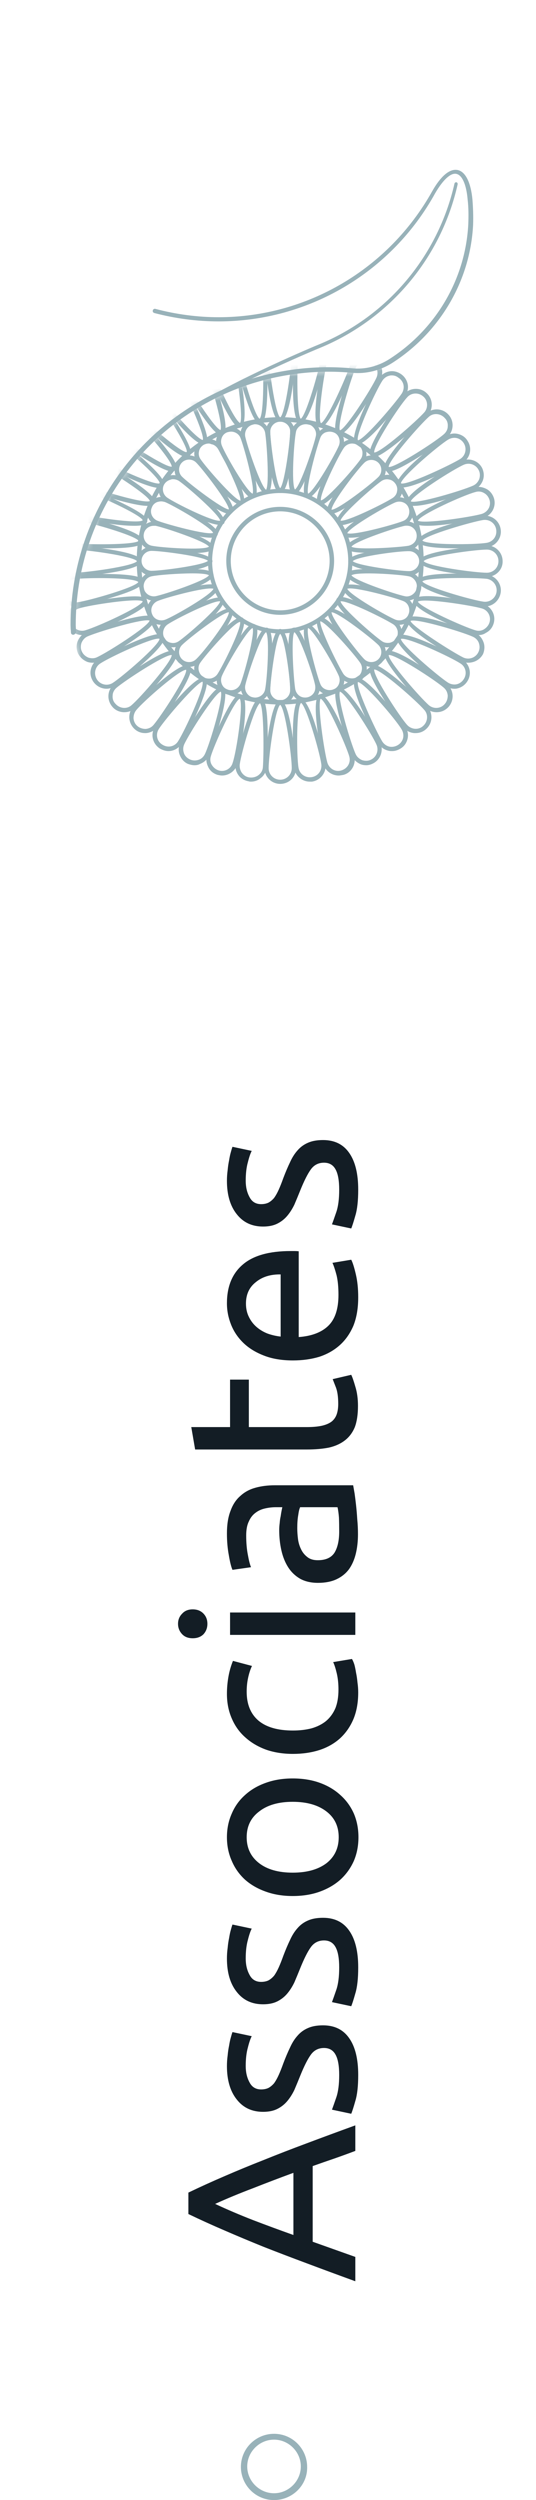 <svg width="89" height="415" viewBox="0 0 89 415" fill="none" xmlns="http://www.w3.org/2000/svg">
<path d="M59 357.04C57.8 357.493 56.627 357.92 55.48 358.32C54.307 358.72 53.12 359.133 51.92 359.56L51.92 372.12L59 374.64L59 378.68C56.067 377.613 53.36 376.613 50.88 375.68C48.373 374.747 46 373.84 43.76 372.96C41.52 372.053 39.387 371.16 37.36 370.28C35.307 369.4 33.28 368.48 31.28 367.52L31.28 363.96C33.28 363 35.307 362.08 37.36 361.2C39.387 360.32 41.52 359.44 43.76 358.56C46 357.653 48.373 356.733 50.88 355.8C53.36 354.867 56.067 353.867 59 352.8L59 357.04ZM48.72 360.68C46.4 361.533 44.16 362.387 42 363.24C39.813 364.067 37.72 364.933 35.72 365.84C37.72 366.773 39.813 367.667 42 368.52C44.16 369.347 46.4 370.173 48.72 371L48.72 360.68ZM56.32 344.437C56.32 342.917 56.12 341.797 55.72 341.077C55.32 340.33 54.68 339.957 53.8 339.957C52.893 339.957 52.173 340.317 51.64 341.037C51.107 341.757 50.507 342.943 49.84 344.597C49.52 345.397 49.2 346.17 48.88 346.917C48.533 347.637 48.133 348.263 47.68 348.797C47.227 349.33 46.68 349.757 46.04 350.077C45.4 350.397 44.613 350.557 43.68 350.557C41.84 350.557 40.387 349.877 39.32 348.517C38.227 347.157 37.68 345.303 37.68 342.957C37.68 342.37 37.72 341.783 37.8 341.197C37.853 340.61 37.933 340.063 38.04 339.557C38.12 339.05 38.213 338.61 38.32 338.237C38.427 337.837 38.52 337.53 38.6 337.317L41.8 337.997C41.587 338.397 41.373 339.023 41.16 339.877C40.92 340.73 40.8 341.757 40.8 342.957C40.8 343.997 41.013 344.903 41.44 345.677C41.84 346.45 42.48 346.837 43.36 346.837C43.813 346.837 44.213 346.757 44.56 346.597C44.907 346.41 45.227 346.143 45.52 345.797C45.787 345.423 46.04 344.97 46.28 344.437C46.52 343.903 46.773 343.263 47.04 342.517C47.413 341.53 47.787 340.65 48.16 339.877C48.507 339.103 48.92 338.45 49.4 337.917C49.88 337.357 50.467 336.93 51.16 336.637C51.827 336.343 52.653 336.197 53.64 336.197C55.56 336.197 57.013 336.917 58 338.357C58.987 339.77 59.48 341.797 59.48 344.437C59.48 346.277 59.32 347.717 59 348.757C58.707 349.797 58.48 350.503 58.32 350.877L55.12 350.197C55.28 349.77 55.52 349.09 55.84 348.157C56.16 347.223 56.32 345.983 56.32 344.437ZM56.32 326.585C56.32 325.065 56.12 323.945 55.72 323.225C55.32 322.478 54.68 322.105 53.8 322.105C52.893 322.105 52.173 322.465 51.64 323.185C51.107 323.905 50.507 325.092 49.84 326.745C49.52 327.545 49.2 328.318 48.88 329.065C48.533 329.785 48.133 330.412 47.68 330.945C47.227 331.478 46.68 331.905 46.04 332.225C45.4 332.545 44.613 332.705 43.68 332.705C41.84 332.705 40.387 332.025 39.32 330.665C38.227 329.305 37.68 327.452 37.68 325.105C37.68 324.518 37.72 323.932 37.8 323.345C37.853 322.758 37.933 322.212 38.04 321.705C38.12 321.198 38.213 320.758 38.32 320.385C38.427 319.985 38.52 319.678 38.6 319.465L41.8 320.145C41.587 320.545 41.373 321.172 41.16 322.025C40.92 322.878 40.8 323.905 40.8 325.105C40.8 326.145 41.013 327.052 41.44 327.825C41.84 328.598 42.48 328.985 43.36 328.985C43.813 328.985 44.213 328.905 44.56 328.745C44.907 328.558 45.227 328.292 45.52 327.945C45.787 327.572 46.04 327.118 46.28 326.585C46.52 326.052 46.773 325.412 47.04 324.665C47.413 323.678 47.787 322.798 48.16 322.025C48.507 321.252 48.92 320.598 49.4 320.065C49.88 319.505 50.467 319.078 51.16 318.785C51.827 318.492 52.653 318.345 53.64 318.345C55.56 318.345 57.013 319.065 58 320.505C58.987 321.918 59.48 323.945 59.48 326.585C59.48 328.425 59.32 329.865 59 330.905C58.707 331.945 58.48 332.652 58.32 333.025L55.12 332.345C55.28 331.918 55.52 331.238 55.84 330.305C56.16 329.372 56.32 328.132 56.32 326.585ZM48.6 295.213C50.253 295.213 51.747 295.453 53.08 295.933C54.413 296.413 55.56 297.093 56.52 297.973C57.48 298.827 58.227 299.853 58.76 301.053C59.267 302.253 59.52 303.56 59.52 304.973C59.52 306.387 59.267 307.693 58.76 308.893C58.227 310.093 57.48 311.133 56.52 312.013C55.56 312.867 54.413 313.533 53.08 314.013C51.747 314.493 50.253 314.733 48.6 314.733C46.973 314.733 45.493 314.493 44.16 314.013C42.8 313.533 41.64 312.867 40.68 312.013C39.72 311.133 38.987 310.093 38.48 308.893C37.947 307.693 37.68 306.387 37.68 304.973C37.68 303.56 37.947 302.253 38.48 301.053C38.987 299.853 39.72 298.827 40.68 297.973C41.64 297.093 42.8 296.413 44.16 295.933C45.493 295.453 46.973 295.213 48.6 295.213ZM48.6 299.093C46.253 299.093 44.4 299.627 43.04 300.693C41.653 301.733 40.96 303.16 40.96 304.973C40.96 306.787 41.653 308.227 43.04 309.293C44.4 310.333 46.253 310.853 48.6 310.853C50.947 310.853 52.813 310.333 54.2 309.293C55.56 308.227 56.24 306.787 56.24 304.973C56.24 303.16 55.56 301.733 54.2 300.693C52.813 299.627 50.947 299.093 48.6 299.093ZM59.48 280.94C59.48 282.62 59.213 284.1 58.68 285.38C58.147 286.633 57.4 287.7 56.44 288.58C55.48 289.433 54.347 290.073 53.04 290.5C51.707 290.926 50.24 291.14 48.64 291.14C47.04 291.14 45.573 290.913 44.24 290.46C42.907 289.98 41.76 289.313 40.8 288.46C39.813 287.606 39.053 286.566 38.52 285.34C37.96 284.086 37.68 282.7 37.68 281.18C37.68 280.246 37.76 279.313 37.92 278.38C38.08 277.446 38.333 276.553 38.68 275.7L41.84 276.54C41.573 277.1 41.36 277.753 41.2 278.5C41.04 279.22 40.96 279.993 40.96 280.82C40.96 282.9 41.613 284.5 42.92 285.62C44.227 286.713 46.133 287.26 48.64 287.26C49.76 287.26 50.787 287.14 51.72 286.9C52.653 286.633 53.453 286.233 54.12 285.7C54.787 285.14 55.307 284.433 55.68 283.58C56.027 282.726 56.2 281.686 56.2 280.46C56.2 279.473 56.107 278.58 55.92 277.78C55.733 276.98 55.533 276.353 55.32 275.9L58.44 275.38C58.573 275.593 58.707 275.9 58.84 276.3C58.947 276.7 59.04 277.153 59.12 277.66C59.227 278.166 59.307 278.713 59.36 279.3C59.44 279.86 59.48 280.406 59.48 280.94ZM59 267.666L59 271.386L38.2 271.386L38.2 267.666L59 267.666ZM34.44 269.546C34.44 270.213 34.227 270.786 33.8 271.266C33.347 271.719 32.747 271.946 32 271.946C31.253 271.946 30.667 271.719 30.24 271.266C29.787 270.786 29.56 270.213 29.56 269.546C29.56 268.879 29.787 268.319 30.24 267.866C30.667 267.386 31.253 267.146 32 267.146C32.747 267.146 33.347 267.386 33.8 267.866C34.227 268.319 34.44 268.879 34.44 269.546ZM56.32 254.229C56.32 253.349 56.307 252.575 56.28 251.909C56.227 251.215 56.147 250.642 56.04 250.189L49.84 250.189C49.707 250.455 49.6 250.895 49.52 251.509C49.413 252.095 49.36 252.815 49.36 253.669C49.36 254.229 49.4 254.829 49.48 255.469C49.56 256.082 49.733 256.655 50 257.189C50.24 257.695 50.587 258.122 51.04 258.469C51.467 258.815 52.04 258.989 52.76 258.989C54.093 258.989 55.027 258.562 55.56 257.709C56.067 256.855 56.32 255.695 56.32 254.229ZM37.68 254.549C37.68 253.055 37.88 251.802 38.28 250.789C38.653 249.749 39.2 248.922 39.92 248.309C40.613 247.669 41.453 247.215 42.44 246.949C43.4 246.682 44.467 246.549 45.64 246.549L58.64 246.549C58.693 246.869 58.773 247.322 58.88 247.909C58.96 248.469 59.04 249.109 59.12 249.829C59.2 250.549 59.267 251.335 59.32 252.189C59.4 253.015 59.44 253.842 59.44 254.669C59.44 255.842 59.32 256.922 59.08 257.909C58.84 258.895 58.467 259.749 57.96 260.469C57.427 261.189 56.733 261.749 55.88 262.149C55.027 262.549 54 262.749 52.8 262.749C51.653 262.749 50.667 262.522 49.84 262.069C49.013 261.589 48.347 260.949 47.84 260.149C47.333 259.349 46.96 258.415 46.72 257.349C46.48 256.282 46.36 255.162 46.36 253.989C46.36 253.615 46.387 253.229 46.44 252.829C46.467 252.429 46.52 252.055 46.6 251.709C46.653 251.335 46.707 251.015 46.76 250.749C46.813 250.482 46.853 250.295 46.88 250.189L45.84 250.189C45.227 250.189 44.627 250.255 44.04 250.389C43.427 250.522 42.893 250.762 42.44 251.109C41.96 251.455 41.587 251.935 41.32 252.549C41.027 253.135 40.88 253.909 40.88 254.869C40.88 256.095 40.973 257.175 41.16 258.109C41.32 259.015 41.493 259.695 41.68 260.149L38.6 260.589C38.387 260.109 38.187 259.309 38 258.189C37.787 257.069 37.68 255.855 37.68 254.549ZM38.2 236.89L38.2 229.01L41.32 229.01L41.32 236.89L50.92 236.89C51.96 236.89 52.827 236.81 53.52 236.65C54.187 236.49 54.72 236.25 55.12 235.93C55.493 235.61 55.76 235.21 55.92 234.73C56.08 234.25 56.16 233.69 56.16 233.05C56.16 231.93 56.04 231.037 55.8 230.37C55.533 229.677 55.347 229.197 55.24 228.93L58.32 228.21C58.507 228.584 58.733 229.237 59 230.17C59.293 231.104 59.44 232.17 59.44 233.37C59.44 234.784 59.267 235.957 58.92 236.89C58.547 237.797 58 238.53 57.28 239.09C56.56 239.65 55.68 240.05 54.64 240.29C53.573 240.504 52.347 240.61 50.96 240.61L32.4 240.61L31.76 236.89L38.2 236.89ZM48.64 225.827C46.8 225.827 45.2 225.561 43.84 225.027C42.453 224.494 41.307 223.787 40.4 222.907C39.493 222.027 38.813 221.014 38.36 219.867C37.907 218.721 37.68 217.547 37.68 216.347C37.68 213.547 38.56 211.401 40.32 209.907C42.053 208.414 44.707 207.667 48.28 207.667C48.44 207.667 48.653 207.667 48.92 207.667C49.16 207.667 49.387 207.681 49.6 207.707L49.6 221.947C51.76 221.787 53.4 221.161 54.52 220.067C55.64 218.974 56.2 217.267 56.2 214.947C56.2 213.641 56.093 212.547 55.88 211.667C55.64 210.761 55.413 210.081 55.2 209.627L58.32 209.107C58.56 209.561 58.813 210.361 59.08 211.507C59.347 212.627 59.48 213.907 59.48 215.347C59.48 217.161 59.213 218.734 58.68 220.067C58.12 221.374 57.36 222.454 56.4 223.307C55.44 224.161 54.307 224.801 53 225.227C51.667 225.627 50.213 225.827 48.64 225.827ZM46.6 211.547C44.92 211.521 43.547 211.947 42.48 212.827C41.387 213.681 40.84 214.867 40.84 216.387C40.84 217.241 41.013 218.001 41.36 218.667C41.68 219.307 42.107 219.854 42.64 220.307C43.173 220.761 43.787 221.121 44.48 221.387C45.173 221.627 45.88 221.787 46.6 221.867L46.6 211.547ZM56.32 197.483C56.32 195.963 56.12 194.843 55.72 194.123C55.32 193.377 54.68 193.003 53.8 193.003C52.893 193.003 52.173 193.363 51.64 194.083C51.107 194.803 50.507 195.99 49.84 197.643C49.52 198.443 49.2 199.217 48.88 199.963C48.533 200.683 48.133 201.31 47.68 201.843C47.227 202.377 46.68 202.803 46.04 203.123C45.4 203.443 44.613 203.603 43.68 203.603C41.84 203.603 40.387 202.923 39.32 201.563C38.227 200.203 37.68 198.35 37.68 196.003C37.68 195.417 37.72 194.83 37.8 194.243C37.853 193.657 37.933 193.11 38.04 192.603C38.12 192.097 38.213 191.657 38.32 191.283C38.427 190.883 38.52 190.577 38.6 190.363L41.8 191.043C41.587 191.443 41.373 192.07 41.16 192.923C40.92 193.777 40.8 194.803 40.8 196.003C40.8 197.043 41.013 197.95 41.44 198.723C41.84 199.497 42.48 199.883 43.36 199.883C43.813 199.883 44.213 199.803 44.56 199.643C44.907 199.457 45.227 199.19 45.52 198.843C45.787 198.47 46.04 198.017 46.28 197.483C46.52 196.95 46.773 196.31 47.04 195.563C47.413 194.577 47.787 193.697 48.16 192.923C48.507 192.15 48.92 191.497 49.4 190.963C49.88 190.403 50.467 189.977 51.16 189.683C51.827 189.39 52.653 189.243 53.64 189.243C55.56 189.243 57.013 189.963 58 191.403C58.987 192.817 59.48 194.843 59.48 197.483C59.48 199.323 59.32 200.763 59 201.803C58.707 202.843 58.48 203.55 58.32 203.923L55.12 203.243C55.28 202.817 55.52 202.137 55.84 201.203C56.16 200.27 56.32 199.03 56.32 197.483Z" fill="#131D25"/>
<path d="M31.657 68.342C31.55 68.342 31.497 68.289 31.443 68.236C31.337 68.129 31.39 67.969 31.497 67.862C38.798 63.06 52.761 57.245 52.921 57.192C64.379 52.497 72.746 42.467 75.464 30.463C75.517 30.303 75.624 30.25 75.784 30.25C75.943 30.303 75.997 30.41 75.997 30.57C73.279 42.787 64.752 52.924 53.187 57.725C53.027 57.779 39.118 63.541 31.87 68.342C31.763 68.342 31.71 68.342 31.657 68.342Z" fill="#98B2B9"/>
<path d="M12.151 105.368C11.938 105.368 11.778 105.208 11.778 104.994L11.725 103.767C11.725 85.041 23.716 68.609 41.516 62.954C46.952 61.247 52.707 60.606 58.463 61.14C60.595 61.353 62.726 60.82 64.592 59.646C72.373 54.684 77.275 46.362 77.755 37.239C77.808 35.852 77.808 34.465 77.649 33.131C77.435 30.623 76.743 29.076 75.783 28.863C74.824 28.649 73.545 29.876 72.266 32.064C65.018 45.241 51.215 53.351 36.293 53.351C32.669 53.351 29.098 52.87 25.634 51.964C25.421 51.91 25.314 51.697 25.368 51.537C25.421 51.323 25.634 51.217 25.794 51.27C29.205 52.177 32.776 52.657 36.293 52.657C51.002 52.657 64.538 44.654 71.733 31.797C73.172 29.236 74.664 27.956 75.996 28.223C77.275 28.489 78.181 30.25 78.448 33.131C78.555 34.518 78.608 35.958 78.555 37.346C78.075 46.682 73.012 55.218 65.071 60.286C63.099 61.513 60.755 62.1 58.516 61.887C52.867 61.353 47.218 61.993 41.889 63.647C24.355 69.196 12.577 85.308 12.577 103.767L12.631 104.941C12.524 105.208 12.364 105.368 12.151 105.368C12.204 105.368 12.204 105.368 12.151 105.368Z" fill="#98B2B9"/>
<mask id="mask0_20_257" style="mask-type:luminance" maskUnits="userSpaceOnUse" x="12" y="59" width="77" height="73">
<path d="M12.258 106.595L12.151 103.82C12.151 84.881 24.568 68.822 41.729 63.381C45.779 62.1 50.096 61.407 54.572 61.407C55.905 61.407 57.237 61.46 58.516 61.62C60.755 61.833 62.993 61.247 64.858 60.073C72.479 55.218 79.301 72.61 79.834 63.06C79.887 61.62 88.84 75.918 88.734 74.531C88.201 68.876 87.881 105.634 85.11 110.596C78.128 123.133 78.288 131.936 62.94 131.936C59.262 131.936 22.064 130.709 18.653 129.802L12.258 106.595Z" fill="white"/>
</mask>
<g mask="url(#mask0_20_257)">
<path d="M36.453 87.122C34.161 87.122 27.499 83.28 27.393 83.227C26.274 82.48 26.007 80.986 26.753 79.919C27.126 79.386 27.659 79.012 28.299 78.906C28.938 78.799 29.578 78.906 30.111 79.279C30.217 79.332 38.158 85.468 37.199 86.908C37.039 87.015 36.772 87.122 36.453 87.122ZM28.725 79.546C28.619 79.546 28.512 79.546 28.405 79.599C27.979 79.706 27.606 79.919 27.339 80.293C26.806 81.04 27.02 82.107 27.819 82.64C29.151 83.547 35.44 86.695 36.559 86.428C36.346 85.361 31.017 80.72 29.684 79.813C29.418 79.653 29.098 79.546 28.725 79.546Z" fill="#98B2B9"/>
<path d="M64.325 107.448C63.845 107.448 63.419 107.288 62.993 107.021C62.886 106.968 54.945 100.833 55.905 99.392C56.118 99.072 56.491 98.539 60.861 100.566C62.993 101.526 65.178 102.753 65.657 103.02C66.19 103.394 66.563 103.927 66.67 104.567C66.776 105.208 66.67 105.848 66.297 106.381C65.924 106.915 65.391 107.288 64.751 107.395C64.645 107.395 64.485 107.448 64.325 107.448ZM56.544 99.819C56.757 100.886 62.087 105.528 63.419 106.435C63.792 106.701 64.218 106.755 64.698 106.701C65.124 106.595 65.497 106.381 65.764 106.008C66.03 105.634 66.084 105.208 66.03 104.727C65.924 104.301 65.711 103.927 65.338 103.66C63.952 102.753 57.61 99.606 56.544 99.819Z" fill="#98B2B9"/>
<path d="M46.525 102.06C41.622 102.06 37.572 98.059 37.572 93.097C37.572 88.189 41.569 84.134 46.525 84.134C51.428 84.134 55.478 88.135 55.478 93.097C55.478 98.059 51.481 102.06 46.525 102.06ZM46.525 84.881C41.995 84.881 38.318 88.562 38.318 93.097C38.318 97.632 41.995 101.313 46.525 101.313C51.055 101.313 54.732 97.632 54.732 93.097C54.732 88.615 51.055 84.881 46.525 84.881Z" fill="#98B2B9"/>
<path d="M46.525 116.945C33.415 116.945 22.703 106.275 22.703 93.097C22.703 79.919 33.362 69.249 46.525 69.249C59.636 69.249 70.347 79.919 70.347 93.097C70.347 106.275 59.689 116.945 46.525 116.945ZM46.525 69.996C33.788 69.996 23.449 80.346 23.449 93.097C23.449 105.848 33.788 116.198 46.525 116.198C59.262 116.198 69.601 105.848 69.601 93.097C69.601 80.399 59.262 69.996 46.525 69.996Z" fill="#98B2B9"/>
<path d="M46.525 105.154C39.917 105.154 34.534 99.766 34.534 93.15C34.534 86.535 39.917 81.146 46.525 81.146C53.134 81.146 58.516 86.535 58.516 93.15C58.569 99.766 53.187 105.154 46.525 105.154ZM46.525 81.84C40.29 81.84 35.227 86.908 35.227 93.15C35.227 99.392 40.29 104.461 46.525 104.461C52.761 104.461 57.823 99.392 57.823 93.15C57.823 86.908 52.761 81.84 46.525 81.84Z" fill="#98B2B9"/>
<path d="M46.525 81.84C44.82 81.84 44.127 71.81 44.127 71.703C44.127 70.37 45.193 69.302 46.525 69.302C47.858 69.302 48.923 70.37 48.923 71.703C48.923 71.81 48.284 81.84 46.525 81.84ZM46.525 69.996C45.619 69.996 44.873 70.743 44.873 71.65C44.873 73.25 45.779 80.239 46.525 81.04C47.271 80.293 48.177 73.25 48.177 71.65C48.23 70.796 47.484 69.996 46.525 69.996Z" fill="#98B2B9"/>
<path d="M46.525 116.945C45.193 116.945 44.127 115.878 44.127 114.544C44.127 114.437 44.82 104.407 46.525 104.407C48.23 104.407 48.923 114.437 48.923 114.544C48.923 115.878 47.858 116.945 46.525 116.945ZM46.525 105.207C45.779 105.954 44.873 112.997 44.873 114.597C44.873 115.504 45.619 116.251 46.525 116.251C47.431 116.251 48.177 115.504 48.177 114.597C48.23 112.943 47.325 105.954 46.525 105.207Z" fill="#98B2B9"/>
<path d="M46.525 81.84C44.82 81.84 44.127 71.81 44.127 71.703C44.127 70.37 45.193 69.302 46.525 69.302C47.858 69.302 48.923 70.37 48.923 71.703C48.923 71.81 48.284 81.84 46.525 81.84ZM46.525 69.996C45.619 69.996 44.873 70.743 44.873 71.65C44.873 73.25 45.779 80.239 46.525 81.04C47.271 80.293 48.177 73.25 48.177 71.65C48.23 70.796 47.484 69.996 46.525 69.996Z" fill="#98B2B9"/>
<path d="M46.525 116.945C45.193 116.945 44.127 115.878 44.127 114.544C44.127 114.437 44.82 104.407 46.525 104.407C48.23 104.407 48.923 114.437 48.923 114.544C48.923 115.878 47.858 116.945 46.525 116.945ZM46.525 105.207C45.779 105.954 44.873 112.997 44.873 114.597C44.873 115.504 45.619 116.251 46.525 116.251C47.431 116.251 48.177 115.504 48.177 114.597C48.23 112.943 47.325 105.954 46.525 105.207Z" fill="#98B2B9"/>
<path d="M44.233 82.053C42.528 82.053 40.023 72.664 39.97 72.557C39.703 71.276 40.556 69.996 41.835 69.729C43.114 69.463 44.393 70.316 44.66 71.597C44.66 71.703 45.992 81.68 44.286 82C44.286 82.053 44.286 82.053 44.233 82.053ZM42.368 70.423C42.261 70.423 42.155 70.423 42.048 70.476C41.142 70.636 40.556 71.543 40.716 72.45C41.036 73.997 43.274 80.719 44.18 81.306C44.766 80.399 44.286 73.357 44.02 71.81C43.86 71.01 43.167 70.423 42.368 70.423Z" fill="#98B2B9"/>
<path d="M50.735 116.571C50.255 116.571 49.829 116.411 49.403 116.144C48.87 115.771 48.497 115.237 48.39 114.597C48.283 114.064 48.017 111.556 47.91 109.209C47.751 104.407 48.39 104.247 48.763 104.194C49.136 104.14 49.776 103.98 51.428 108.515C52.227 110.703 52.973 113.103 53.08 113.637C53.187 114.277 53.08 114.917 52.707 115.451C52.334 115.984 51.801 116.358 51.161 116.464C51.055 116.518 50.895 116.571 50.735 116.571ZM48.87 104.941C48.283 105.848 48.763 112.89 49.03 114.437C49.136 114.864 49.349 115.237 49.722 115.504C50.096 115.771 50.522 115.824 51.002 115.771C51.428 115.664 51.801 115.451 52.067 115.077C52.334 114.704 52.387 114.277 52.334 113.797C52.067 112.25 49.776 105.528 48.87 104.941Z" fill="#98B2B9"/>
<path d="M41.942 82.747C41.516 82.747 40.716 82.267 38.691 78.959C37.465 76.932 36.293 74.744 36.08 74.211C35.813 73.624 35.813 72.984 36.08 72.397C36.346 71.81 36.773 71.33 37.359 71.116C38.584 70.583 39.97 71.17 40.503 72.397C40.716 72.93 41.462 75.278 41.995 77.572C43.114 82.267 42.475 82.533 42.155 82.64C42.155 82.694 42.049 82.747 41.942 82.747ZM38.371 71.65C38.158 71.65 37.945 71.703 37.732 71.757C37.306 71.917 36.986 72.237 36.826 72.664C36.666 73.09 36.666 73.517 36.826 73.944C37.412 75.438 40.929 81.573 41.942 81.947C42.368 80.933 40.503 74.104 39.917 72.664C39.65 72.023 39.011 71.65 38.371 71.65Z" fill="#98B2B9"/>
<path d="M54.733 115.344C54.413 115.344 54.093 115.291 53.827 115.184C53.24 114.917 52.761 114.49 52.548 113.904C52.494 113.797 49.297 104.301 50.895 103.607C52.494 102.967 56.918 111.93 56.971 112.036C57.237 112.623 57.237 113.263 56.971 113.85C56.705 114.437 56.278 114.917 55.692 115.131C55.372 115.291 55.052 115.344 54.733 115.344ZM51.162 104.247C50.736 105.261 52.601 112.09 53.187 113.53C53.347 113.957 53.667 114.277 54.093 114.437C54.519 114.597 54.946 114.597 55.372 114.437C55.798 114.277 56.118 113.957 56.278 113.53C56.438 113.103 56.438 112.677 56.278 112.25C55.692 110.809 52.175 104.674 51.162 104.247Z" fill="#98B2B9"/>
<path d="M39.97 83.814C38.158 83.814 32.722 76.718 32.669 76.665C32.295 76.131 32.189 75.491 32.295 74.851C32.402 74.211 32.775 73.677 33.308 73.304C33.841 72.93 34.48 72.824 35.12 72.93C35.76 73.037 36.292 73.41 36.666 73.944C36.719 74.051 41.728 82.747 40.289 83.707C40.183 83.76 40.076 83.814 39.97 83.814ZM34.64 73.624C34.321 73.624 34.001 73.731 33.734 73.891C33.361 74.157 33.095 74.531 33.042 74.958C32.935 75.385 33.042 75.865 33.308 76.238C34.214 77.572 38.851 82.907 39.916 83.12C40.13 82.053 36.985 75.705 36.133 74.424C35.866 74.051 35.493 73.784 35.067 73.731C34.854 73.624 34.747 73.624 34.64 73.624Z" fill="#98B2B9"/>
<path d="M58.463 113.37C57.663 113.37 56.917 112.997 56.491 112.303C56.438 112.196 51.428 103.5 52.867 102.54C53.187 102.327 53.72 101.953 57.024 105.528C58.623 107.235 60.168 109.155 60.488 109.636C60.861 110.169 60.968 110.809 60.861 111.45C60.754 112.09 60.381 112.623 59.848 112.997C59.369 113.21 58.889 113.37 58.463 113.37ZM57.024 111.876C57.557 112.623 58.569 112.837 59.369 112.356C59.742 112.09 60.008 111.716 60.062 111.289C60.168 110.863 60.062 110.383 59.795 110.009C58.889 108.675 54.253 103.34 53.187 103.127C53.027 104.194 56.171 110.543 57.024 111.876Z" fill="#98B2B9"/>
<path d="M38.105 85.308C36.08 85.308 29.738 79.759 29.684 79.706C29.205 79.226 28.992 78.639 28.992 77.999C28.992 77.359 29.258 76.772 29.684 76.291C30.111 75.865 30.75 75.598 31.39 75.598C32.029 75.598 32.616 75.865 33.095 76.291C33.522 76.718 35.067 78.585 36.453 80.506C39.277 84.401 38.798 84.881 38.531 85.148C38.478 85.254 38.318 85.308 38.105 85.308ZM31.39 76.291C30.964 76.291 30.537 76.451 30.218 76.772C29.578 77.412 29.578 78.479 30.218 79.119C31.337 80.239 36.986 84.561 37.998 84.561C37.998 83.494 33.681 77.892 32.562 76.772C32.243 76.451 31.816 76.291 31.39 76.291Z" fill="#98B2B9"/>
<path d="M61.661 110.703C61.021 110.703 60.435 110.436 59.955 110.009C59.902 109.956 53.294 102.38 54.519 101.153C55.745 99.926 63.313 106.541 63.366 106.595C63.846 107.075 64.059 107.662 64.059 108.302C64.059 108.942 63.792 109.529 63.366 110.009C62.94 110.436 62.3 110.703 61.661 110.703ZM55.052 101.633C55.052 102.7 59.369 108.302 60.488 109.422C61.128 110.062 62.194 110.062 62.833 109.422C63.473 108.782 63.473 107.715 62.833 107.075C61.714 105.954 56.171 101.633 55.052 101.633Z" fill="#98B2B9"/>
<path d="M34.96 89.256C34.214 89.256 33.042 89.096 31.017 88.615C28.725 88.082 26.38 87.335 25.847 87.122C24.621 86.641 24.035 85.201 24.568 83.974C24.834 83.387 25.261 82.907 25.847 82.694C26.433 82.427 27.073 82.427 27.659 82.694C28.192 82.907 30.377 84.081 32.402 85.308C36.506 87.815 36.239 88.455 36.133 88.775C36.026 88.989 35.919 89.256 34.96 89.256ZM26.753 83.227C26.54 83.227 26.327 83.28 26.113 83.334C25.687 83.494 25.367 83.814 25.207 84.241C24.834 85.094 25.261 86.055 26.113 86.428C27.606 87.015 34.427 88.882 35.386 88.455C34.96 87.442 28.831 83.921 27.392 83.334C27.179 83.28 26.966 83.227 26.753 83.227Z" fill="#98B2B9"/>
<path d="M66.296 103.714C65.977 103.714 65.657 103.66 65.391 103.554C65.284 103.5 56.277 99.072 56.97 97.472C57.61 95.871 67.149 99.072 67.256 99.126C67.842 99.392 68.322 99.819 68.535 100.406C68.801 100.993 68.801 101.633 68.535 102.22C68.268 102.807 67.842 103.287 67.256 103.5C66.936 103.66 66.616 103.714 66.296 103.714ZM57.663 97.738C58.089 98.752 64.218 102.273 65.657 102.86C66.083 103.02 66.51 103.02 66.936 102.86C67.362 102.7 67.682 102.38 67.842 101.953C68.002 101.526 68.002 101.099 67.842 100.673C67.682 100.246 67.362 99.926 66.936 99.766C65.497 99.179 58.675 97.312 57.663 97.738Z" fill="#98B2B9"/>
<path d="M31.763 91.816C28.778 91.816 25.101 91.336 25.048 91.336C23.769 91.07 22.916 89.789 23.183 88.509C23.449 87.228 24.728 86.375 26.007 86.641C26.114 86.641 35.813 89.256 35.44 90.963C35.334 91.603 33.735 91.816 31.763 91.816ZM25.527 87.282C24.728 87.282 24.035 87.815 23.875 88.615C23.715 89.522 24.302 90.429 25.208 90.589C26.753 90.909 33.841 91.39 34.694 90.749C34.108 89.843 27.393 87.602 25.847 87.282C25.741 87.282 25.634 87.282 25.527 87.282Z" fill="#98B2B9"/>
<path d="M67.523 99.712C67.363 99.712 67.203 99.712 67.043 99.659C66.51 99.552 64.112 98.859 61.927 98.005C57.397 96.351 57.557 95.658 57.61 95.338C57.664 94.964 57.824 94.324 62.62 94.484C64.965 94.591 67.416 94.804 68.003 94.964C68.642 95.071 69.175 95.444 69.548 95.978C69.921 96.511 70.028 97.151 69.921 97.792C69.815 98.432 69.442 98.965 68.909 99.339C68.482 99.552 68.003 99.712 67.523 99.712ZM58.356 95.498C58.943 96.405 65.658 98.645 67.203 98.965C67.629 99.072 68.109 98.965 68.482 98.699C68.855 98.432 69.122 98.058 69.175 97.632C69.282 97.205 69.175 96.725 68.909 96.351C68.642 95.978 68.269 95.711 67.843 95.658C66.297 95.338 59.263 94.857 58.356 95.498Z" fill="#98B2B9"/>
<path d="M25.155 95.551C23.822 95.551 22.756 94.484 22.756 93.15C22.756 91.817 23.822 90.749 25.155 90.749C25.261 90.749 35.28 91.443 35.28 93.15C35.28 94.858 25.261 95.551 25.155 95.551ZM25.155 91.443C24.249 91.443 23.503 92.19 23.503 93.097C23.503 94.004 24.249 94.751 25.155 94.751C26.753 94.751 33.735 93.844 34.534 93.097C33.735 92.35 26.753 91.443 25.155 91.443Z" fill="#98B2B9"/>
<path d="M67.949 95.551C67.842 95.551 57.823 94.858 57.823 93.15C57.823 91.443 67.842 90.749 67.949 90.749C69.281 90.749 70.347 91.817 70.347 93.15C70.347 94.431 69.281 95.551 67.949 95.551ZM58.569 93.15C59.316 93.897 66.35 94.804 67.949 94.804C68.855 94.804 69.601 94.057 69.601 93.15C69.601 92.243 68.855 91.496 67.949 91.496C66.35 91.443 59.369 92.35 58.569 93.15Z" fill="#98B2B9"/>
<path d="M25.527 99.712C24.408 99.712 23.396 98.912 23.183 97.792C22.916 96.511 23.769 95.231 25.048 94.964C25.154 94.964 35.12 93.63 35.44 95.338C35.76 97.045 26.114 99.659 26.007 99.659C25.847 99.712 25.687 99.712 25.527 99.712ZM32.029 95.178C29.578 95.178 26.22 95.444 25.208 95.658C24.302 95.818 23.715 96.725 23.875 97.632C24.035 98.539 24.941 99.126 25.847 98.966C27.393 98.645 34.108 96.405 34.694 95.498C34.428 95.284 33.362 95.178 32.029 95.178Z" fill="#98B2B9"/>
<path d="M61.128 91.763C57.77 91.763 57.664 91.23 57.61 90.91C57.557 90.536 57.397 89.896 61.927 88.242C64.112 87.442 66.51 86.695 67.043 86.588C67.683 86.481 68.322 86.588 68.855 86.962C69.388 87.335 69.761 87.869 69.868 88.509C69.974 89.149 69.868 89.789 69.495 90.323C69.122 90.856 68.589 91.23 67.949 91.336C67.416 91.443 64.912 91.71 62.567 91.817C62.087 91.763 61.554 91.763 61.128 91.763ZM58.356 90.749C59.263 91.336 66.297 90.856 67.843 90.59C68.269 90.483 68.642 90.269 68.909 89.896C69.175 89.522 69.228 89.096 69.175 88.615C69.069 88.189 68.855 87.815 68.482 87.549C68.109 87.282 67.683 87.228 67.203 87.282C65.658 87.602 58.943 89.843 58.356 90.749Z" fill="#98B2B9"/>
<path d="M26.753 103.714C26.433 103.714 26.113 103.66 25.847 103.554C25.261 103.287 24.781 102.86 24.568 102.273C24.088 101.046 24.621 99.659 25.847 99.125C26.38 98.912 28.725 98.165 31.017 97.632C35.706 96.511 35.973 97.151 36.079 97.472C36.239 97.792 36.452 98.432 32.349 100.939C30.324 102.166 28.139 103.34 27.606 103.554C27.392 103.66 27.073 103.714 26.753 103.714ZM34.96 97.685C33.095 97.685 27.446 99.232 26.167 99.766C25.314 100.139 24.888 101.099 25.261 101.953C25.421 102.38 25.74 102.7 26.167 102.86C26.593 103.02 27.02 103.02 27.446 102.86C28.938 102.273 35.067 98.752 35.44 97.738C35.333 97.685 35.173 97.685 34.96 97.685Z" fill="#98B2B9"/>
<path d="M58.249 89.256C57.556 89.256 57.077 89.149 56.97 88.829C56.331 87.228 65.284 82.8 65.391 82.747C65.977 82.48 66.616 82.48 67.203 82.747C67.789 83.014 68.268 83.44 68.482 84.027C68.748 84.614 68.748 85.254 68.482 85.841C68.215 86.428 67.789 86.908 67.203 87.122C67.149 87.175 61.02 89.256 58.249 89.256ZM57.663 88.509C58.676 88.936 65.497 87.068 66.936 86.481C67.362 86.321 67.682 86.001 67.842 85.574C68.002 85.148 68.002 84.721 67.842 84.294C67.682 83.867 67.362 83.547 66.936 83.387C66.51 83.227 66.083 83.227 65.657 83.387C64.218 83.974 58.089 87.495 57.663 88.509Z" fill="#98B2B9"/>
<path d="M28.725 107.448C28.565 107.448 28.405 107.448 28.246 107.395C27.606 107.288 27.073 106.915 26.7 106.381C25.954 105.261 26.274 103.767 27.34 103.073C27.446 103.02 36.133 98.005 37.092 99.445C38.052 100.886 30.111 107.021 30.004 107.075C29.684 107.288 29.205 107.448 28.725 107.448ZM27.819 103.66C27.073 104.194 26.86 105.207 27.34 106.008C27.606 106.381 27.979 106.648 28.405 106.701C28.832 106.808 29.311 106.701 29.684 106.434C31.017 105.528 36.346 100.886 36.559 99.819C35.44 99.606 29.152 102.753 27.819 103.66Z" fill="#98B2B9"/>
<path d="M56.598 87.175C56.118 87.175 56.012 87.015 55.958 86.855C54.999 85.414 62.94 79.279 63.046 79.226C63.579 78.852 64.219 78.746 64.858 78.852C65.498 78.959 66.031 79.332 66.404 79.866C66.777 80.399 66.883 81.04 66.777 81.68C66.67 82.32 66.297 82.853 65.764 83.227C65.285 83.547 63.1 84.721 60.968 85.681C58.41 86.855 57.184 87.175 56.598 87.175ZM56.544 86.428C57.61 86.641 63.952 83.494 65.231 82.64C65.604 82.373 65.871 82 65.924 81.573C66.031 81.146 65.924 80.666 65.658 80.293C65.391 79.919 65.018 79.653 64.592 79.599C64.165 79.492 63.686 79.599 63.313 79.866C62.087 80.719 56.758 85.361 56.544 86.428Z" fill="#98B2B9"/>
<path d="M31.39 110.703C30.75 110.703 30.164 110.436 29.684 110.009C29.205 109.529 28.992 108.942 28.992 108.302C28.992 107.662 29.258 107.075 29.684 106.595C29.738 106.541 37.306 99.926 38.531 101.153C39.757 102.38 33.149 109.956 33.095 110.009C32.669 110.436 32.029 110.703 31.39 110.703ZM37.998 101.633C36.932 101.633 31.337 105.954 30.218 107.075C29.578 107.715 29.578 108.782 30.218 109.422C30.857 110.062 31.923 110.062 32.562 109.422C33.735 108.355 38.052 102.753 37.998 101.633Z" fill="#98B2B9"/>
<path d="M54.945 85.308C54.785 85.308 54.626 85.254 54.519 85.148C54.252 84.881 53.773 84.401 56.597 80.506C57.983 78.585 59.582 76.665 59.955 76.291C60.381 75.865 61.021 75.598 61.66 75.598C62.3 75.598 62.886 75.865 63.366 76.291C63.845 76.772 64.058 77.359 64.058 77.999C64.058 78.639 63.792 79.226 63.366 79.706C63.312 79.759 56.971 85.308 54.945 85.308ZM55.052 84.614C56.171 84.614 61.714 80.293 62.833 79.172C63.472 78.532 63.472 77.465 62.833 76.825C62.193 76.185 61.127 76.185 60.488 76.825C59.369 77.892 55.052 83.494 55.052 84.614Z" fill="#98B2B9"/>
<path d="M34.641 113.37C34.161 113.37 33.735 113.21 33.308 112.943C32.189 112.196 31.923 110.703 32.669 109.636C32.722 109.529 38.851 101.58 40.29 102.54C41.729 103.5 36.719 112.196 36.666 112.303C36.293 112.837 35.76 113.21 35.12 113.317C34.96 113.317 34.8 113.37 34.641 113.37ZM33.255 110.009C32.722 110.756 32.935 111.823 33.735 112.356C34.108 112.623 34.534 112.677 35.014 112.623C35.44 112.517 35.813 112.303 36.08 111.93C36.986 110.596 40.13 104.247 39.863 103.234C38.797 103.34 34.161 108.675 33.255 110.009Z" fill="#98B2B9"/>
<path d="M53.187 83.867C53.027 83.867 52.92 83.814 52.867 83.761C51.428 82.8 56.438 74.104 56.491 73.997C57.237 72.877 58.729 72.61 59.795 73.357C60.328 73.731 60.701 74.264 60.808 74.904C60.914 75.544 60.808 76.185 60.435 76.718C60.115 77.198 58.569 79.119 56.971 80.826C54.572 83.334 53.613 83.867 53.187 83.867ZM58.463 73.624C57.93 73.624 57.397 73.891 57.077 74.371C56.171 75.705 53.027 82.053 53.293 83.067C54.359 82.854 58.996 77.519 59.902 76.185C60.168 75.811 60.221 75.385 60.168 74.904C60.062 74.478 59.848 74.104 59.475 73.837C59.102 73.731 58.783 73.624 58.463 73.624Z" fill="#98B2B9"/>
<path d="M38.371 115.344C38.051 115.344 37.732 115.291 37.465 115.184C36.879 114.917 36.399 114.491 36.186 113.904C35.92 113.317 35.92 112.677 36.186 112.09C36.399 111.556 37.572 109.369 38.798 107.342C41.302 103.234 41.942 103.5 42.262 103.607C42.581 103.767 43.221 103.98 42.102 108.675C41.569 110.969 40.823 113.317 40.609 113.85C40.183 114.757 39.277 115.344 38.371 115.344ZM41.942 104.247C40.929 104.674 37.412 110.809 36.826 112.25C36.666 112.677 36.666 113.103 36.826 113.53C36.986 113.957 37.305 114.277 37.732 114.437C38.584 114.811 39.544 114.384 39.917 113.53C40.503 112.09 42.368 105.261 41.942 104.247Z" fill="#98B2B9"/>
<path d="M51.055 82.694C51.002 82.694 50.948 82.694 50.895 82.64C49.296 82 52.494 72.45 52.547 72.344C52.814 71.757 53.24 71.276 53.826 71.063C54.412 70.796 55.052 70.796 55.638 71.063C56.224 71.33 56.704 71.757 56.917 72.344C57.184 72.93 57.184 73.571 56.917 74.157C56.917 74.317 52.76 82.694 51.055 82.694ZM54.732 71.65C54.519 71.65 54.306 71.703 54.093 71.757C53.666 71.917 53.346 72.237 53.187 72.664C52.6 74.157 50.735 80.986 51.161 81.947C52.174 81.52 55.691 75.385 56.278 73.944C56.438 73.517 56.438 73.09 56.278 72.664C56.118 72.237 55.798 71.917 55.372 71.757C55.158 71.703 54.945 71.65 54.732 71.65Z" fill="#98B2B9"/>
<path d="M42.368 116.518C42.209 116.518 42.049 116.518 41.889 116.464C40.61 116.198 39.757 114.917 40.023 113.637C40.023 113.53 42.688 103.874 44.34 104.194C46.046 104.514 44.713 114.49 44.713 114.597C44.5 115.771 43.487 116.518 42.368 116.518ZM40.716 113.797C40.556 114.704 41.143 115.611 42.049 115.771C42.955 115.931 43.861 115.344 44.02 114.437C44.34 112.89 44.82 105.794 44.18 104.941C43.274 105.528 41.036 112.25 40.716 113.797Z" fill="#98B2B9"/>
<path d="M48.923 82.053C48.87 82.053 48.817 82.053 48.764 82.053C48.391 82 47.751 81.84 47.911 77.038C48.017 74.691 48.231 72.237 48.391 71.65C48.497 71.01 48.87 70.476 49.403 70.103C49.936 69.729 50.576 69.623 51.215 69.729C51.855 69.836 52.388 70.209 52.761 70.743C53.134 71.276 53.24 71.917 53.134 72.557C53.027 73.09 52.334 75.491 51.482 77.678C49.989 81.626 49.297 82.053 48.923 82.053ZM50.736 70.423C50.416 70.423 50.096 70.529 49.83 70.69C49.456 70.956 49.19 71.33 49.137 71.757C48.817 73.304 48.337 80.399 48.977 81.253C49.883 80.666 52.121 73.944 52.441 72.397C52.547 71.97 52.441 71.49 52.174 71.116C51.908 70.743 51.535 70.476 51.108 70.423C50.949 70.423 50.842 70.423 50.736 70.423Z" fill="#98B2B9"/>
<path d="M46.525 130.122C45.086 130.122 43.914 128.949 43.914 127.508C43.914 127.401 44.713 116.251 46.525 116.251C48.39 116.251 49.136 127.401 49.136 127.508C49.19 128.949 48.017 130.122 46.525 130.122ZM46.525 116.998C45.672 117.638 44.606 125.534 44.606 127.508C44.606 128.575 45.459 129.429 46.525 129.429C47.591 129.429 48.444 128.575 48.444 127.508C48.444 125.534 47.378 117.638 46.525 116.998Z" fill="#98B2B9"/>
<path d="M46.525 69.996C44.66 69.996 43.914 58.846 43.914 58.739C43.914 57.299 45.086 56.125 46.525 56.125C47.964 56.125 49.136 57.299 49.136 58.739C49.19 58.899 48.39 69.996 46.525 69.996ZM46.525 56.872C45.459 56.872 44.606 57.725 44.606 58.792C44.606 60.713 45.672 68.662 46.525 69.302C47.378 68.662 48.444 60.766 48.444 58.792C48.444 57.725 47.591 56.872 46.525 56.872Z" fill="#98B2B9"/>
<path d="M51.428 129.749C50.149 129.749 49.03 128.788 48.817 127.508C48.817 127.401 47.964 116.251 49.829 115.984C51.694 115.718 54.039 126.601 54.039 126.761C54.252 128.202 53.24 129.535 51.801 129.749C51.694 129.749 51.535 129.749 51.428 129.749ZM49.563 127.401C49.723 128.468 50.682 129.162 51.748 129.002C52.814 128.842 53.506 127.882 53.346 126.815C53.08 124.894 50.895 117.211 49.989 116.678C49.19 117.478 49.243 125.481 49.563 127.401Z" fill="#98B2B9"/>
<path d="M43.114 70.263C42.688 70.263 41.995 69.836 40.556 65.301C39.757 62.794 39.117 60.126 39.064 59.486C38.957 58.792 39.117 58.099 39.543 57.512C39.97 56.925 40.556 56.605 41.249 56.498C42.688 56.285 44.02 57.299 44.233 58.739C44.34 59.379 44.446 62.1 44.393 64.768C44.286 70.103 43.594 70.21 43.221 70.263C43.221 70.263 43.167 70.263 43.114 70.263ZM41.675 57.192C41.569 57.192 41.515 57.192 41.409 57.192C40.929 57.245 40.449 57.512 40.13 57.939C39.81 58.366 39.703 58.846 39.757 59.379C40.023 61.3 42.208 68.982 43.114 69.516C43.86 68.769 43.807 60.766 43.487 58.846C43.434 57.886 42.581 57.192 41.675 57.192Z" fill="#98B2B9"/>
<path d="M56.224 128.735C55.105 128.735 54.039 127.988 53.72 126.868C53.666 126.761 51.322 115.878 53.08 115.344C54.839 114.811 58.729 125.267 58.783 125.374C59.209 126.761 58.41 128.255 57.024 128.628C56.704 128.682 56.438 128.735 56.224 128.735ZM53.24 115.984C52.654 116.838 53.826 124.734 54.359 126.601C54.679 127.615 55.692 128.202 56.704 127.881C57.717 127.561 58.303 126.548 57.983 125.534C57.557 123.987 54.253 116.411 53.24 115.984Z" fill="#98B2B9"/>
<path d="M39.81 71.01C39.384 71.01 38.584 70.476 36.666 66.475C35.547 64.127 34.534 61.567 34.321 60.926C34.108 60.233 34.214 59.539 34.534 58.899C34.854 58.259 35.44 57.832 36.08 57.619C37.465 57.192 38.957 57.992 39.33 59.379C39.384 59.486 41.729 70.37 39.97 70.903C39.97 70.956 39.917 71.01 39.81 71.01ZM36.879 58.259C36.719 58.259 36.506 58.259 36.346 58.312C35.866 58.472 35.44 58.792 35.227 59.219C34.96 59.646 34.907 60.18 35.067 60.66C35.6 62.527 38.851 69.783 39.863 70.21C40.45 69.356 39.277 61.46 38.744 59.593C38.478 58.792 37.678 58.259 36.879 58.259Z" fill="#98B2B9"/>
<path d="M60.808 127.028C60.488 127.028 60.168 126.975 59.902 126.868C59.262 126.601 58.729 126.121 58.41 125.481C58.143 124.894 57.237 122.28 56.544 119.772C55.105 114.597 55.798 114.33 56.118 114.17C57.823 113.423 63.153 123.187 63.153 123.293C63.739 124.627 63.153 126.174 61.874 126.761C61.554 126.921 61.181 127.028 60.808 127.028ZM56.438 114.811C55.958 115.771 58.25 123.4 59.049 125.161C59.262 125.641 59.635 125.961 60.115 126.174C60.595 126.334 61.128 126.334 61.554 126.121C62.513 125.694 62.94 124.574 62.513 123.613C61.714 121.8 57.45 115.077 56.438 114.811Z" fill="#98B2B9"/>
<path d="M36.666 72.183C36.186 72.183 35.333 71.65 32.988 68.129C31.549 65.941 30.164 63.541 29.897 62.954C29.631 62.313 29.578 61.62 29.844 60.926C30.111 60.286 30.59 59.753 31.23 59.433C31.869 59.166 32.562 59.112 33.255 59.379C33.894 59.646 34.427 60.126 34.747 60.766C34.8 60.873 38.691 71.33 37.039 72.077C36.879 72.13 36.772 72.183 36.666 72.183ZM32.296 59.966C32.029 59.966 31.763 60.019 31.496 60.126C31.017 60.34 30.697 60.713 30.484 61.193C30.324 61.673 30.324 62.207 30.537 62.634C31.336 64.394 35.6 71.116 36.612 71.383C37.092 70.423 34.8 62.794 34.001 61.033C33.788 60.553 33.415 60.233 32.935 60.019C32.722 60.019 32.509 59.966 32.296 59.966Z" fill="#98B2B9"/>
<path d="M65.124 124.68C64.911 124.68 64.751 124.681 64.538 124.627C63.846 124.467 63.259 124.094 62.886 123.453C62.833 123.347 57.45 113.584 59.049 112.57C60.595 111.556 67.256 120.519 67.31 120.626C67.683 121.213 67.843 121.906 67.683 122.6C67.523 123.293 67.15 123.88 66.51 124.254C66.084 124.52 65.604 124.68 65.124 124.68ZM59.422 113.21C59.102 114.224 62.46 121.426 63.472 123.08C63.739 123.507 64.165 123.827 64.645 123.934C65.124 124.04 65.657 123.934 66.084 123.667C66.51 123.4 66.83 122.973 66.936 122.493C67.043 122.013 66.936 121.479 66.67 121.053C65.657 119.345 60.488 113.317 59.422 113.21Z" fill="#98B2B9"/>
<path d="M33.788 73.784C31.816 73.784 25.847 65.781 25.794 65.675C24.995 64.448 25.368 62.794 26.593 62.047C27.819 61.246 29.471 61.62 30.217 62.847C30.537 63.381 31.816 65.835 32.882 68.236C35.014 73.144 34.428 73.517 34.054 73.731C34.001 73.731 33.895 73.784 33.788 73.784ZM27.979 62.313C27.606 62.313 27.286 62.42 26.966 62.634C26.061 63.221 25.847 64.394 26.38 65.248C27.446 66.902 32.616 72.93 33.681 73.037C34.001 72.023 30.644 64.821 29.631 63.167C29.258 62.634 28.619 62.313 27.979 62.313Z" fill="#98B2B9"/>
<path d="M69.015 121.693C68.961 121.693 68.908 121.693 68.801 121.693C68.109 121.64 67.469 121.319 66.99 120.786C66.563 120.306 64.964 118.065 63.579 115.824C60.754 111.289 61.34 110.809 61.607 110.543C61.927 110.276 62.46 109.796 66.563 113.263C68.588 114.971 70.56 116.838 70.987 117.318C71.946 118.438 71.839 120.092 70.72 121.053C70.24 121.479 69.654 121.693 69.015 121.693ZM62.14 111.129C61.927 112.143 66.297 118.865 67.576 120.306C68.269 121.106 69.494 121.213 70.24 120.519C71.04 119.826 71.146 118.599 70.454 117.852C69.174 116.358 63.259 111.129 62.14 111.129Z" fill="#98B2B9"/>
<path d="M30.963 75.865C30.431 75.865 29.311 75.385 26.487 72.984C24.462 71.276 22.49 69.409 22.064 68.929C21.584 68.395 21.371 67.702 21.424 67.008C21.477 66.315 21.797 65.675 22.33 65.195C22.863 64.714 23.556 64.501 24.249 64.554C24.941 64.608 25.581 64.928 26.061 65.461C26.487 65.941 28.086 68.182 29.471 70.423C32.296 74.958 31.71 75.438 31.443 75.705C31.337 75.758 31.23 75.865 30.963 75.865ZM24.089 65.248C23.609 65.248 23.183 65.408 22.863 65.728C22.49 66.048 22.223 66.528 22.223 67.008C22.17 67.542 22.33 68.022 22.703 68.395C23.982 69.889 29.951 75.118 31.017 75.064C31.23 74.051 26.86 67.329 25.581 65.888C25.261 65.515 24.782 65.248 24.302 65.248C24.142 65.248 24.142 65.248 24.089 65.248Z" fill="#98B2B9"/>
<path d="M72.479 118.225C71.892 118.225 71.253 118.012 70.773 117.585C70.294 117.158 68.375 115.184 66.723 113.157C63.312 109.049 63.792 108.515 64.005 108.195C65.231 106.808 74.131 113.477 74.237 113.584C75.357 114.544 75.463 116.198 74.504 117.318C73.918 117.958 73.225 118.225 72.479 118.225ZM64.538 108.729C64.485 109.796 69.761 115.771 71.2 117.051C71.999 117.745 73.225 117.638 73.864 116.838C74.184 116.464 74.344 115.984 74.344 115.451C74.291 114.917 74.078 114.491 73.704 114.17C72.266 112.89 65.604 108.569 64.538 108.729Z" fill="#98B2B9"/>
<path d="M28.565 78.265C27.979 78.265 26.753 77.839 23.875 76.025C21.637 74.638 19.398 73.037 18.919 72.61C18.386 72.13 18.066 71.49 18.013 70.796C17.96 70.103 18.173 69.409 18.652 68.876C19.612 67.755 21.264 67.649 22.383 68.609C22.863 69.036 24.781 71.01 26.433 73.037C29.844 77.145 29.364 77.679 29.151 77.999C28.991 78.105 28.885 78.265 28.565 78.265ZM20.624 68.716C20.091 68.716 19.558 68.929 19.185 69.356C18.866 69.729 18.706 70.21 18.706 70.743C18.759 71.276 18.972 71.703 19.345 72.023C20.837 73.304 27.499 77.625 28.512 77.465C28.565 76.398 23.289 70.423 21.85 69.142C21.477 68.876 21.051 68.716 20.624 68.716Z" fill="#98B2B9"/>
<path d="M75.41 114.33C74.93 114.33 74.397 114.17 73.971 113.904C73.865 113.85 64.965 107.181 65.924 105.634C66.936 104.087 76.689 109.422 76.796 109.476C78.022 110.276 78.394 111.876 77.595 113.103C77.222 113.69 76.636 114.117 75.943 114.277C75.783 114.33 75.57 114.33 75.41 114.33ZM74.397 113.317C74.824 113.584 75.357 113.69 75.836 113.584C76.316 113.477 76.742 113.157 77.009 112.73C77.595 111.823 77.329 110.649 76.423 110.116C74.771 109.049 67.576 105.688 66.563 106.061C66.67 107.075 72.745 112.25 74.397 113.317Z" fill="#98B2B9"/>
<path d="M26.38 80.986C25.687 80.986 24.408 80.666 21.637 79.439C19.239 78.372 16.787 77.092 16.254 76.772C15.668 76.398 15.242 75.811 15.082 75.118C14.922 74.424 15.082 73.731 15.455 73.144C16.254 71.917 17.853 71.543 19.079 72.344C19.612 72.664 21.797 74.371 23.715 76.131C27.712 79.706 27.286 80.293 27.073 80.613C27.02 80.773 26.913 80.986 26.38 80.986ZM17.693 72.664C17.054 72.664 16.467 72.984 16.094 73.517C15.828 73.944 15.721 74.478 15.828 74.958C15.934 75.438 16.254 75.865 16.681 76.185C18.333 77.252 25.527 80.613 26.54 80.239C26.433 79.172 20.411 73.997 18.759 72.93C18.386 72.77 18.013 72.664 17.693 72.664Z" fill="#98B2B9"/>
<path d="M77.755 110.009C77.382 110.009 77.009 109.956 76.689 109.796C76.583 109.742 66.777 104.407 67.576 102.753C68.322 101.046 78.768 104.994 78.874 105.047C79.514 105.314 79.993 105.848 80.26 106.541C80.526 107.182 80.473 107.928 80.207 108.569C79.727 109.476 78.768 110.009 77.755 110.009ZM76.956 109.156C77.915 109.582 79.034 109.155 79.461 108.195C79.674 107.715 79.674 107.235 79.514 106.755C79.354 106.275 78.981 105.901 78.501 105.688C76.743 104.887 69.122 102.593 68.162 103.074C68.482 104.034 75.197 108.302 76.956 109.156Z" fill="#98B2B9"/>
<path d="M24.462 83.974C23.716 83.974 22.33 83.76 19.932 83.12C17.427 82.427 14.816 81.52 14.229 81.253C12.897 80.666 12.311 79.066 12.95 77.785C13.217 77.145 13.75 76.665 14.443 76.398C15.082 76.131 15.828 76.185 16.468 76.451C17.054 76.718 19.452 78.105 21.637 79.546C26.061 82.48 25.794 83.174 25.634 83.547C25.474 83.707 25.314 83.974 24.462 83.974ZM15.349 76.932C15.135 76.932 14.922 76.985 14.656 77.038C14.176 77.198 13.803 77.572 13.59 78.052C13.164 79.012 13.59 80.133 14.549 80.559C16.308 81.36 23.929 83.654 24.888 83.174C24.622 82.16 17.907 77.892 16.148 77.092C15.882 76.985 15.615 76.932 15.349 76.932Z" fill="#98B2B9"/>
<path d="M79.46 105.421C79.194 105.421 78.981 105.368 78.714 105.314C78.608 105.261 68.162 101.42 68.695 99.606C69.228 97.845 80.1 100.193 80.206 100.246C81.592 100.673 82.391 102.113 81.965 103.5C81.752 104.194 81.326 104.727 80.686 105.047C80.313 105.314 79.887 105.421 79.46 105.421ZM78.927 104.621C79.407 104.781 79.94 104.727 80.366 104.461C80.793 104.194 81.112 103.82 81.272 103.34C81.592 102.327 81.006 101.26 79.993 100.993C78.128 100.459 70.24 99.232 69.388 99.873C69.814 100.833 77.062 104.087 78.927 104.621Z" fill="#98B2B9"/>
<path d="M22.33 87.282C21.53 87.282 20.411 87.228 18.812 87.015C16.201 86.695 13.483 86.161 12.897 86.001C11.511 85.575 10.712 84.134 11.138 82.747C11.565 81.36 13.004 80.559 14.389 80.986C14.975 81.146 17.534 82.16 19.932 83.334C24.728 85.628 24.568 86.321 24.408 86.695C24.302 86.855 24.195 87.282 22.33 87.282ZM13.643 81.52C12.844 81.52 12.044 82.053 11.831 82.907C11.511 83.921 12.098 84.988 13.11 85.254C14.975 85.788 22.863 87.015 23.715 86.375C23.343 85.414 16.041 82.107 14.176 81.573C13.963 81.573 13.803 81.52 13.643 81.52Z" fill="#98B2B9"/>
<path d="M80.526 100.673C80.42 100.673 80.26 100.673 80.153 100.619C80.046 100.619 69.175 98.272 69.388 96.405C69.654 94.591 80.793 95.391 80.899 95.391C82.338 95.604 83.351 96.938 83.138 98.379C82.924 99.712 81.805 100.673 80.526 100.673ZM70.134 96.511C70.667 97.418 78.341 99.606 80.26 99.872C81.326 100.032 82.285 99.285 82.445 98.272C82.605 97.205 81.859 96.245 80.846 96.085C78.874 95.871 70.88 95.818 70.134 96.511Z" fill="#98B2B9"/>
<path d="M17.214 91.016C14.922 91.016 12.79 90.909 12.204 90.803C11.511 90.696 10.872 90.323 10.499 89.789C10.073 89.202 9.913 88.509 10.019 87.815C10.126 87.122 10.499 86.481 11.032 86.108C11.618 85.681 12.311 85.521 13.004 85.628C13.11 85.628 23.982 87.975 23.769 89.843C23.716 90.216 23.609 90.963 18.28 91.016C17.853 91.016 17.534 91.016 17.214 91.016ZM12.577 86.321C12.151 86.321 11.778 86.428 11.458 86.695C11.032 87.015 10.765 87.442 10.712 87.975C10.659 88.455 10.765 88.989 11.085 89.416C11.405 89.843 11.831 90.109 12.364 90.163C14.283 90.429 22.277 90.483 23.023 89.789C22.49 88.882 14.816 86.695 12.897 86.428C12.737 86.321 12.684 86.321 12.577 86.321Z" fill="#98B2B9"/>
<path d="M80.846 95.764C80.739 95.764 69.601 94.964 69.601 93.15C69.601 91.336 80.739 90.536 80.846 90.536C82.285 90.536 83.457 91.71 83.457 93.15C83.511 94.591 82.285 95.764 80.846 95.764ZM70.347 93.15C70.987 94.004 78.874 95.071 80.846 95.071C81.912 95.071 82.765 94.217 82.765 93.15C82.765 92.083 81.912 91.23 80.846 91.23C78.927 91.23 71.04 92.297 70.347 93.15Z" fill="#98B2B9"/>
<path d="M12.257 95.764C10.818 95.764 9.646 94.591 9.646 93.15C9.646 91.71 10.818 90.536 12.257 90.536C12.364 90.536 23.502 91.336 23.502 93.15C23.502 94.964 12.364 95.764 12.257 95.764ZM12.257 91.23C11.191 91.23 10.339 92.083 10.339 93.15C10.339 94.217 11.191 95.071 12.257 95.071C14.176 95.071 22.117 94.004 22.756 93.15C22.063 92.297 14.176 91.23 12.257 91.23Z" fill="#98B2B9"/>
<path d="M75.677 91.016C72.692 91.016 69.548 90.803 69.388 89.842C69.122 88.028 79.993 85.628 80.153 85.628C81.592 85.414 82.925 86.428 83.138 87.868C83.351 89.309 82.338 90.643 80.9 90.856C80.846 90.856 78.341 91.016 75.677 91.016ZM70.134 89.736C70.88 90.483 78.874 90.429 80.793 90.109C81.859 89.949 82.552 88.989 82.392 87.922C82.232 86.855 81.272 86.161 80.207 86.321C78.288 86.641 70.667 88.829 70.134 89.736Z" fill="#98B2B9"/>
<path d="M12.577 100.673C11.991 100.673 11.458 100.513 11.032 100.139C10.446 99.712 10.126 99.126 10.019 98.432C9.913 97.738 10.073 97.045 10.499 96.458C10.925 95.871 11.511 95.551 12.204 95.444C12.844 95.338 15.562 95.231 18.227 95.284C23.556 95.391 23.662 96.085 23.716 96.458C23.769 96.831 23.876 97.578 18.759 99.126C16.255 99.926 13.59 100.566 12.95 100.619C12.844 100.619 12.684 100.673 12.577 100.673ZM12.311 96.138C11.831 96.191 11.352 96.458 11.032 96.885C10.712 97.311 10.605 97.792 10.659 98.325C10.712 98.805 10.979 99.285 11.405 99.606C11.831 99.926 12.311 100.032 12.844 99.979C14.762 99.712 22.437 97.525 22.97 96.618C22.224 95.818 14.229 95.871 12.311 96.138Z" fill="#98B2B9"/>
<path d="M70.987 87.282C69.761 87.282 68.855 87.122 68.695 86.641C68.162 84.881 78.608 80.986 78.714 80.933C79.407 80.719 80.1 80.826 80.739 81.146C81.379 81.466 81.805 82.053 82.018 82.694C82.445 84.081 81.645 85.574 80.26 85.948C80.153 86.001 74.344 87.282 70.987 87.282ZM69.388 86.428C70.24 87.015 78.128 85.841 79.993 85.308C81.006 84.988 81.592 83.974 81.272 82.96C81.112 82.48 80.793 82.053 80.366 81.84C79.94 81.573 79.407 81.52 78.927 81.68C77.062 82.16 69.814 85.414 69.388 86.428Z" fill="#98B2B9"/>
<path d="M13.643 105.421C12.524 105.421 11.458 104.674 11.138 103.554C10.712 102.167 11.511 100.673 12.897 100.299C13.483 100.139 16.201 99.606 18.812 99.286C24.089 98.592 24.302 99.286 24.408 99.659C24.515 100.033 24.728 100.726 19.932 103.02C17.587 104.141 15.029 105.154 14.389 105.368C14.123 105.421 13.856 105.421 13.643 105.421ZM13.11 100.993C12.098 101.313 11.511 102.327 11.831 103.34C12.151 104.354 13.217 104.941 14.176 104.621C16.041 104.087 23.289 100.833 23.715 99.819C22.809 99.232 14.975 100.406 13.11 100.993Z" fill="#98B2B9"/>
<path d="M68.748 83.974C68.109 83.974 67.683 83.867 67.523 83.547C66.776 81.84 76.529 76.505 76.636 76.505C77.968 75.918 79.514 76.505 80.1 77.785C80.366 78.425 80.42 79.119 80.153 79.813C79.887 80.453 79.407 80.986 78.768 81.306C78.768 81.306 71.68 83.974 68.748 83.974ZM68.216 83.227C69.175 83.707 76.796 81.413 78.554 80.613C79.034 80.399 79.354 80.026 79.567 79.546C79.727 79.066 79.727 78.532 79.514 78.105C79.087 77.145 77.968 76.718 77.009 77.145C75.197 77.945 68.482 82.213 68.216 83.227Z" fill="#98B2B9"/>
<path d="M15.348 110.009C15.029 110.009 14.709 109.956 14.442 109.849C13.803 109.582 13.27 109.102 12.95 108.462C12.684 107.822 12.63 107.128 12.897 106.435C13.163 105.794 13.643 105.261 14.283 104.941C14.869 104.674 17.48 103.767 19.985 103.073C25.154 101.633 25.421 102.327 25.581 102.647C25.741 103.02 26.06 103.66 21.584 106.648C19.399 108.088 17 109.476 16.414 109.742C16.095 109.956 15.721 110.009 15.348 110.009ZM24.462 102.967C22.596 102.967 16.148 104.941 14.549 105.634C14.069 105.848 13.75 106.221 13.536 106.701C13.377 107.181 13.377 107.715 13.59 108.142C13.803 108.622 14.176 108.942 14.656 109.155C15.135 109.315 15.668 109.315 16.095 109.102C17.853 108.302 24.568 104.034 24.835 103.02C24.781 102.967 24.621 102.967 24.462 102.967Z" fill="#98B2B9"/>
<path d="M66.723 80.933C66.35 80.933 66.084 80.826 65.977 80.666C64.965 79.119 73.918 72.45 74.025 72.397C74.611 72.023 75.304 71.863 75.996 72.023C76.689 72.183 77.275 72.557 77.649 73.197C78.448 74.424 78.075 76.025 76.849 76.825C76.743 76.825 69.281 80.933 66.723 80.933ZM66.564 80.239C67.576 80.613 74.771 77.198 76.423 76.185C77.329 75.598 77.542 74.424 77.009 73.57C76.743 73.144 76.316 72.824 75.837 72.717C75.357 72.61 74.824 72.717 74.398 72.984C72.746 73.997 66.67 79.172 66.564 80.239Z" fill="#98B2B9"/>
<path d="M17.693 114.33C16.84 114.33 15.988 113.904 15.455 113.103C15.082 112.517 14.922 111.823 15.082 111.129C15.242 110.436 15.615 109.849 16.254 109.476C16.787 109.155 19.239 107.875 21.637 106.808C26.54 104.674 26.913 105.261 27.126 105.634C27.339 105.954 27.712 106.595 23.769 110.116C21.797 111.876 19.665 113.584 19.132 113.904C18.652 114.17 18.173 114.33 17.693 114.33ZM26.327 106.008C24.834 106.008 18.226 109.102 16.681 110.116C16.254 110.383 15.934 110.809 15.828 111.343C15.721 111.823 15.828 112.356 16.094 112.783C16.681 113.69 17.853 113.904 18.706 113.37C20.358 112.303 26.38 107.128 26.487 106.061C26.433 106.008 26.38 106.008 26.327 106.008Z" fill="#98B2B9"/>
<path d="M64.538 78.265C64.218 78.265 64.058 78.105 64.005 77.999C63.739 77.679 63.259 77.145 66.723 73.037C68.429 71.01 70.294 69.036 70.773 68.609C71.893 67.649 73.545 67.755 74.504 68.876C74.984 69.409 75.197 70.103 75.144 70.796C75.09 71.49 74.77 72.13 74.238 72.61C73.758 73.037 71.52 74.638 69.281 76.025C66.35 77.839 65.124 78.265 64.538 78.265ZM64.538 77.519C65.551 77.679 72.266 73.357 73.705 72.077C74.078 71.757 74.344 71.276 74.344 70.796C74.397 70.263 74.238 69.783 73.865 69.409C73.172 68.609 71.946 68.502 71.2 69.196C69.761 70.476 64.485 76.451 64.538 77.519Z" fill="#98B2B9"/>
<path d="M20.624 118.225C19.878 118.225 19.132 117.905 18.652 117.318C17.693 116.198 17.8 114.544 18.919 113.583C19.026 113.53 27.925 106.808 29.151 108.195C29.418 108.515 29.897 109.049 26.433 113.157C24.728 115.184 22.863 117.158 22.383 117.585C21.85 118.065 21.21 118.225 20.624 118.225ZM28.458 108.729C27.233 108.729 20.784 112.943 19.345 114.17C18.972 114.49 18.706 114.971 18.706 115.451C18.652 115.984 18.812 116.464 19.185 116.838C19.878 117.638 21.104 117.745 21.85 117.051C23.342 115.771 28.565 109.796 28.512 108.729C28.512 108.729 28.512 108.729 28.458 108.729Z" fill="#98B2B9"/>
<path d="M62.087 75.865C61.873 75.865 61.713 75.758 61.66 75.705C61.34 75.438 60.807 74.958 63.632 70.423C65.018 68.182 66.616 65.941 67.043 65.461C67.522 64.928 68.162 64.608 68.855 64.554C69.548 64.501 70.24 64.714 70.773 65.195C71.892 66.155 71.999 67.809 71.04 68.929C70.613 69.409 68.642 71.33 66.616 72.984C63.739 75.331 62.619 75.865 62.087 75.865ZM62.14 75.118C63.259 75.118 69.174 69.889 70.454 68.449C71.146 67.649 71.04 66.421 70.24 65.781C69.441 65.088 68.215 65.195 67.576 65.995C66.297 67.382 61.927 74.051 62.14 75.118Z" fill="#98B2B9"/>
<path d="M24.089 121.693C23.449 121.693 22.863 121.479 22.383 121.053C21.85 120.572 21.53 119.932 21.477 119.239C21.424 118.545 21.637 117.852 22.117 117.318C22.17 117.211 30.058 109.315 31.443 110.543C31.763 110.809 32.296 111.289 29.471 115.824C28.086 118.065 26.487 120.306 26.061 120.786C25.581 121.319 24.941 121.64 24.248 121.693C24.195 121.693 24.142 121.693 24.089 121.693ZM22.65 117.852C22.33 118.225 22.17 118.705 22.17 119.239C22.223 119.772 22.436 120.199 22.81 120.519C23.183 120.839 23.662 120.999 24.195 120.999C24.728 120.946 25.154 120.733 25.474 120.359C26.753 118.865 31.123 112.196 30.91 111.183C29.844 111.129 23.875 116.358 22.65 117.852Z" fill="#98B2B9"/>
<path d="M59.316 73.784C59.209 73.784 59.102 73.784 59.049 73.731C57.504 72.717 62.833 62.954 62.886 62.847C63.259 62.26 63.846 61.833 64.538 61.673C65.231 61.513 65.924 61.673 66.51 62.047C67.097 62.42 67.523 63.007 67.683 63.701C67.843 64.394 67.683 65.088 67.31 65.675C67.256 65.728 61.288 73.784 59.316 73.784ZM65.071 62.314C64.911 62.314 64.805 62.314 64.645 62.367C64.165 62.474 63.739 62.794 63.472 63.221C62.407 64.874 59.049 72.077 59.422 73.09C60.488 72.984 65.657 66.902 66.723 65.301C66.99 64.874 67.097 64.341 66.99 63.861C66.883 63.381 66.564 62.954 66.137 62.687C65.817 62.42 65.444 62.314 65.071 62.314Z" fill="#98B2B9"/>
<path d="M27.979 124.68C27.5 124.68 27.02 124.52 26.54 124.254C25.314 123.453 24.941 121.853 25.741 120.626C25.794 120.519 32.456 111.61 34.001 112.57C34.321 112.783 34.961 113.157 32.829 118.065C31.763 120.466 30.484 122.92 30.164 123.453C29.684 124.2 28.832 124.68 27.979 124.68ZM26.38 120.999C25.794 121.906 26.061 123.08 26.966 123.613C27.872 124.2 29.045 123.934 29.578 123.027C30.644 121.373 34.001 114.17 33.628 113.157C32.616 113.317 27.446 119.345 26.38 120.999Z" fill="#98B2B9"/>
<path d="M56.331 72.13C56.278 72.13 56.171 72.13 56.118 72.077C55.745 71.917 55.105 71.597 56.544 66.475C57.237 63.967 58.143 61.353 58.41 60.766C58.676 60.126 59.209 59.646 59.902 59.379C60.541 59.112 61.288 59.166 61.927 59.433C63.259 60.019 63.846 61.62 63.206 62.9C63.153 63.06 58.197 72.13 56.331 72.13ZM60.808 59.966C60.595 59.966 60.382 60.019 60.115 60.073C59.635 60.233 59.262 60.606 59.049 61.087C58.25 62.847 55.958 70.476 56.438 71.436C57.45 71.17 61.714 64.448 62.513 62.687C62.94 61.727 62.513 60.606 61.554 60.179C61.341 60.019 61.074 59.966 60.808 59.966Z" fill="#98B2B9"/>
<path d="M32.296 127.028C31.923 127.028 31.549 126.921 31.23 126.814C30.59 126.548 30.111 126.014 29.844 125.321C29.578 124.68 29.631 123.934 29.897 123.293C30.164 122.706 31.549 120.306 32.988 118.118C35.92 113.69 36.612 113.957 36.985 114.117C38.691 114.864 34.747 125.321 34.694 125.427C34.427 126.068 33.894 126.548 33.202 126.814C32.935 126.975 32.615 127.028 32.296 127.028ZM36.666 114.811C35.653 115.077 31.39 121.8 30.59 123.56C30.377 124.04 30.377 124.52 30.537 125.001C30.697 125.481 31.07 125.854 31.549 126.068C32.029 126.281 32.509 126.281 32.988 126.121C33.468 125.961 33.841 125.587 34.054 125.107C34.854 123.4 37.145 115.771 36.666 114.811Z" fill="#98B2B9"/>
<path d="M53.187 70.956C53.134 70.956 53.08 70.956 53.027 70.956C51.268 70.423 53.613 59.539 53.666 59.433C54.093 58.045 55.532 57.245 56.917 57.672C58.303 58.099 59.102 59.539 58.676 60.926C58.729 61.033 54.999 70.956 53.187 70.956ZM56.225 58.259C55.425 58.259 54.626 58.792 54.413 59.646C53.88 61.513 52.654 69.409 53.294 70.263C54.306 69.836 57.61 62.314 58.09 60.713C58.41 59.699 57.823 58.632 56.811 58.366C56.544 58.259 56.385 58.259 56.225 58.259Z" fill="#98B2B9"/>
<path d="M36.879 128.735C36.612 128.735 36.399 128.682 36.133 128.628C35.44 128.415 34.907 127.988 34.587 127.348C34.267 126.708 34.161 126.014 34.374 125.321C34.534 124.734 35.547 122.173 36.719 119.772C39.011 114.971 39.703 115.131 40.077 115.291C41.835 115.824 39.49 126.708 39.437 126.815C39.064 127.988 37.998 128.735 36.879 128.735ZM39.81 115.984C38.851 116.358 35.547 123.667 35.014 125.534C34.854 126.014 34.907 126.548 35.173 126.975C35.44 127.401 35.813 127.721 36.293 127.882C37.305 128.202 38.371 127.615 38.638 126.601C39.277 124.734 40.45 116.891 39.81 115.984Z" fill="#98B2B9"/>
<path d="M49.883 70.263H49.829C48.017 69.996 48.817 58.846 48.817 58.739C49.03 57.299 50.362 56.285 51.801 56.498C53.24 56.712 54.253 58.045 54.039 59.486C54.039 59.593 51.695 70.263 49.883 70.263ZM51.428 57.192C50.469 57.192 49.669 57.886 49.563 58.846C49.296 60.766 49.243 68.769 49.936 69.516C50.842 68.982 53.027 61.3 53.293 59.379C53.453 58.312 52.707 57.352 51.695 57.192C51.588 57.245 51.535 57.192 51.428 57.192Z" fill="#98B2B9"/>
<path d="M41.675 129.749C41.569 129.749 41.409 129.749 41.303 129.695C40.61 129.589 39.97 129.215 39.597 128.682C39.171 128.095 39.011 127.401 39.117 126.708C39.224 126.068 39.864 123.4 40.61 120.893C42.209 115.771 42.901 115.878 43.274 115.931C43.647 115.984 44.394 116.091 44.447 121.426C44.5 124.04 44.34 126.815 44.287 127.455C44.18 128.148 43.807 128.788 43.274 129.162C42.795 129.589 42.209 129.749 41.675 129.749ZM43.168 116.731C42.262 117.265 40.077 124.947 39.81 126.868C39.757 127.348 39.864 127.882 40.183 128.308C40.503 128.735 40.929 129.002 41.462 129.055C41.942 129.109 42.475 129.002 42.901 128.682C43.328 128.362 43.594 127.935 43.647 127.401C43.807 125.481 43.861 117.478 43.168 116.731Z" fill="#98B2B9"/>
</g>
<path d="M45.5 415C42.426 415 40 412.493 40 409.5C40 406.426 42.507 404 45.5 404C48.574 404 51 406.507 51 409.5C51.081 412.493 48.574 415 45.5 415ZM45.5 404.971C43.074 404.971 41.051 406.993 41.051 409.419C41.051 411.846 43.074 413.868 45.5 413.868C47.926 413.868 49.949 411.846 49.949 409.419C49.949 406.993 47.926 404.971 45.5 404.971Z" fill="#98B2B9"/>
</svg>

